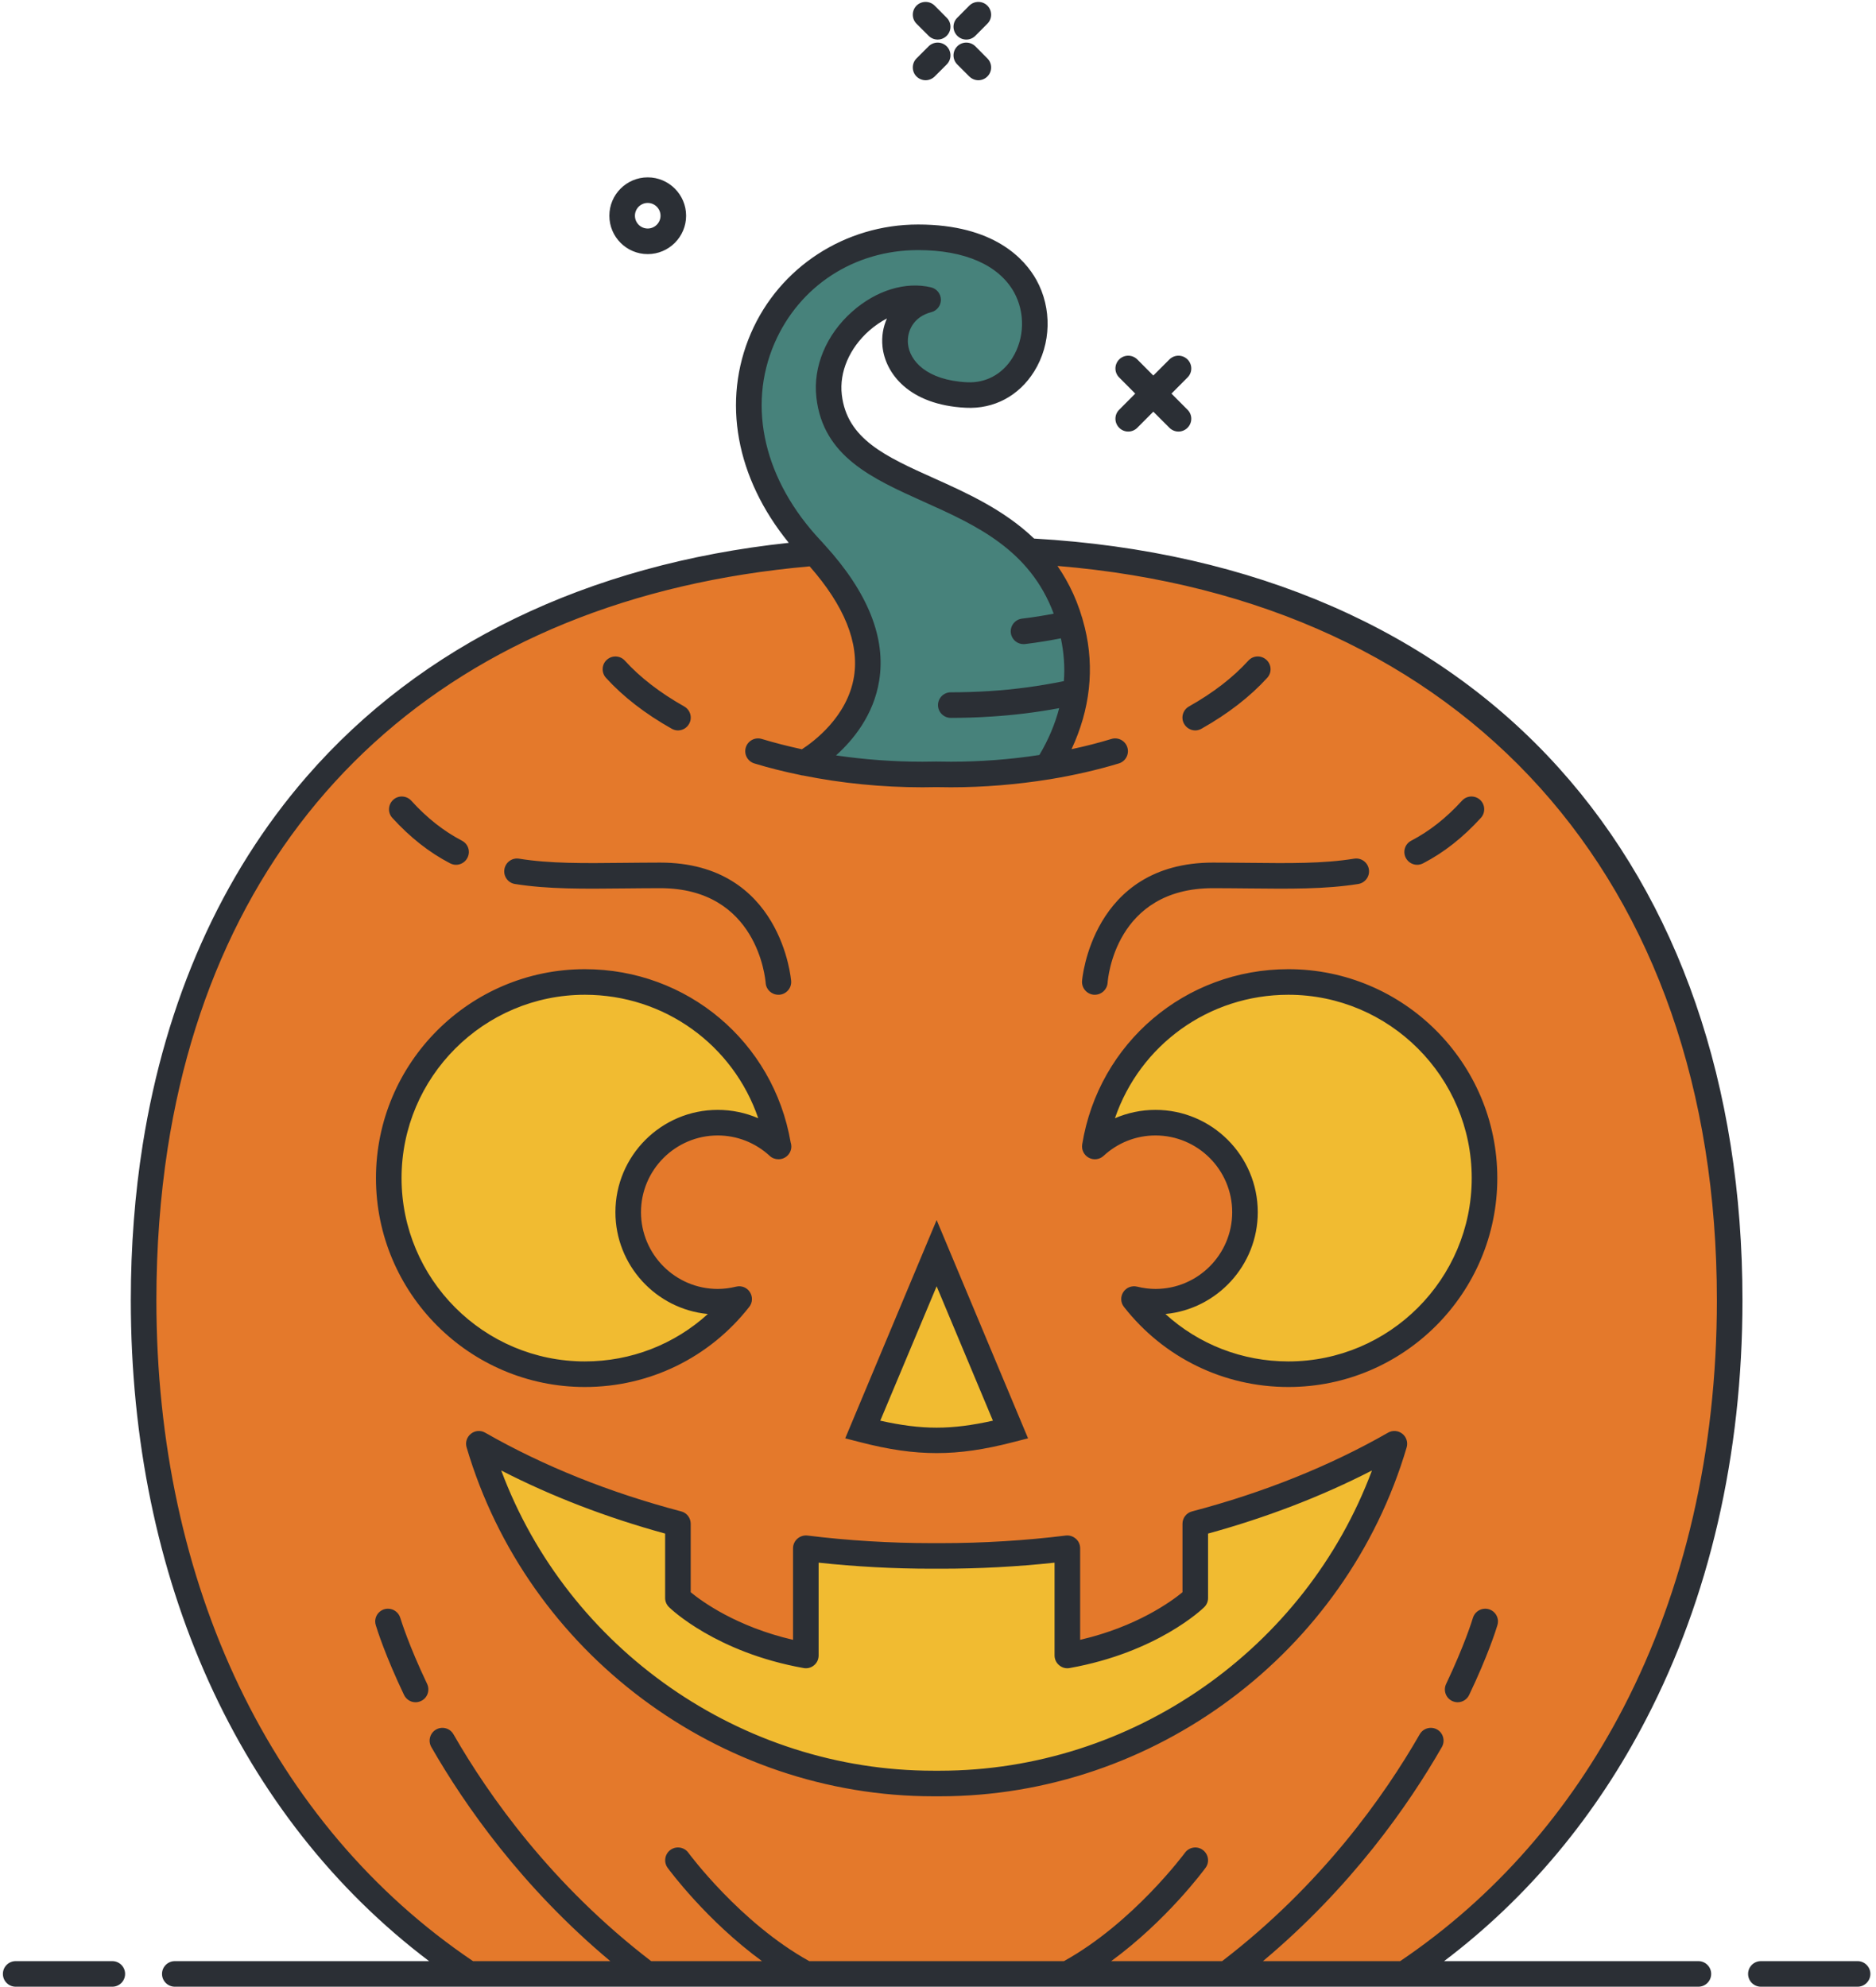 <?xml version="1.0" encoding="UTF-8" standalone="no"?>
<svg width="220px" height="233px" viewBox="0 0 220 233" version="1.1" xmlns="http://www.w3.org/2000/svg" xmlns:xlink="http://www.w3.org/1999/xlink">
    <!-- Generator: Sketch 39.1 (31720) - http://www.bohemiancoding.com/sketch -->
    <title>Slice 1</title>
    <desc>Created with Sketch.</desc>
    <defs></defs>
    <g id="Page-1" stroke="none" stroke-width="1" fill="none" fill-rule="evenodd">
        <path d="M72.173,77.489 C71.923,77.489 71.682,77.582 71.496,77.751 C71.3,77.927 71.186,78.17 71.174,78.435 C71.162,78.702 71.253,78.958 71.431,79.155 C73.41,81.331 75.962,83.306 79.015,85.024 C79.172,85.113 79.34,85.16 79.5,85.16 C79.864,85.16 80.198,84.964 80.372,84.649 C80.645,84.168 80.474,83.558 79.992,83.284 C77.117,81.663 74.733,79.823 72.91,77.816 C72.722,77.608 72.454,77.489 72.173,77.489 L72.173,77.489 Z M147.496,77.486 C147.213,77.486 146.953,77.603 146.761,77.815 C144.926,79.834 142.542,81.675 139.675,83.286 C139.196,83.559 139.024,84.168 139.294,84.642 C139.477,84.961 139.813,85.16 140.17,85.16 C140.33,85.16 140.498,85.113 140.653,85.025 C143.708,83.306 146.26,81.331 148.24,79.154 C148.42,78.957 148.512,78.704 148.5,78.439 C148.487,78.173 148.372,77.928 148.175,77.752 C147.985,77.58 147.744,77.486 147.496,77.486 L147.496,77.486 Z M47.115,93.909 C46.867,93.909 46.63,94.001 46.448,94.168 C46.039,94.544 46.007,95.178 46.378,95.581 C48.448,97.849 50.621,99.557 53.021,100.806 C53.165,100.878 53.33,100.92 53.48,100.92 C53.851,100.92 54.198,100.709 54.365,100.383 C54.493,100.14 54.518,99.87 54.438,99.619 C54.358,99.365 54.182,99.158 53.941,99.035 C51.726,97.875 49.737,96.306 47.86,94.236 C47.67,94.029 47.397,93.909 47.115,93.909 L47.115,93.909 Z M172.557,93.909 C172.276,93.909 172.008,94.028 171.821,94.235 C169.929,96.31 167.938,97.878 165.732,99.033 C165.233,99.289 165.047,99.881 165.305,100.382 C165.479,100.711 165.82,100.92 166.19,100.92 C166.34,100.92 166.505,100.878 166.655,100.803 C169.041,99.567 171.213,97.859 173.291,95.583 C173.665,95.175 173.638,94.541 173.231,94.168 C173.048,94.002 172.807,93.909 172.557,93.909 L172.557,93.909 Z M77.42,103.66 C88.948,103.66 90.185,114.042 90.288,115.225 C90.322,115.755 90.757,116.16 91.28,116.16 L91.39,116.16 C91.905,116.121 92.321,115.643 92.281,115.096 C92.271,114.961 91.132,101.66 77.42,101.66 C76.435,101.66 75.468,101.669 74.522,101.678 L73.038,101.691 C71.787,101.705 70.582,101.718 69.417,101.718 C66.755,101.718 63.647,101.655 60.78,101.194 C60.728,101.185 60.677,101.181 60.625,101.181 C60.143,101.181 59.72,101.545 59.644,102.028 C59.602,102.294 59.664,102.56 59.82,102.777 C59.975,102.992 60.205,103.134 60.468,103.176 C63.468,103.652 66.546,103.717 69.427,103.717 C70.602,103.717 71.813,103.704 73.07,103.691 L74.544,103.678 C75.481,103.669 76.439,103.66 77.42,103.66 L77.42,103.66 Z M142.25,101.66 C128.545,101.66 127.399,114.961 127.389,115.095 C127.355,115.641 127.776,116.121 128.326,116.161 L128.39,116.16 C128.912,116.16 129.352,115.748 129.392,115.222 C129.422,114.755 130.293,103.66 142.25,103.66 C143.235,103.66 144.202,103.669 145.144,103.678 L146.603,103.691 C147.861,103.704 149.074,103.717 150.249,103.717 C153.131,103.717 156.209,103.652 159.201,103.176 C159.466,103.134 159.699,102.991 159.857,102.775 C160.015,102.558 160.078,102.293 160.036,102.029 C159.959,101.545 159.534,101.181 159.047,101.181 C158.995,101.181 158.941,101.185 158.888,101.194 C156.031,101.655 152.92,101.718 150.254,101.718 C149.088,101.718 147.881,101.705 146.629,101.691 L145.15,101.678 C144.207,101.669 143.242,101.66 142.25,101.66 L142.25,101.66 Z M68.59,114.16 C55.356,114.16 44.59,124.926 44.59,138.16 C44.59,151.393 55.356,162.16 68.59,162.16 C76.003,162.16 82.884,158.807 87.466,152.961 C87.734,152.627 87.754,152.163 87.52,151.802 C87.34,151.515 87.03,151.347 86.689,151.347 C86.608,151.347 86.527,151.357 86.448,151.376 C85.673,151.564 84.907,151.66 84.17,151.66 C78.932,151.66 74.67,147.398 74.67,142.16 C74.67,136.922 78.932,132.66 84.17,132.66 C86.552,132.66 88.839,133.559 90.609,135.192 C90.788,135.359 91.026,135.45 91.28,135.45 C91.851,135.45 92.3,135.001 92.3,134.45 C92.3,134.342 92.282,134.238 92.246,134.129 C90.242,122.527 80.301,114.16 68.59,114.16 L68.59,114.16 Z M132.991,151.347 C132.649,151.347 132.334,151.517 132.149,151.802 C131.916,152.163 131.936,152.627 132.201,152.957 C136.786,158.807 143.669,162.16 151.09,162.16 C164.323,162.16 175.09,151.393 175.09,138.16 C175.09,124.926 164.323,114.16 151.09,114.16 C139.255,114.16 129.293,122.626 127.404,134.29 C127.337,134.711 127.542,135.129 127.916,135.329 C128.065,135.412 128.229,135.454 128.395,135.454 C128.646,135.454 128.887,135.361 129.073,135.191 C130.83,133.56 133.114,132.66 135.5,132.66 C140.738,132.66 145,136.922 145,142.16 C145,147.398 140.738,151.66 135.5,151.66 C134.759,151.66 133.995,151.564 133.23,151.375 C133.153,151.357 133.072,151.347 132.991,151.347 L132.991,151.347 Z M100.915,168.626 C104.339,169.514 107.091,169.91 109.84,169.91 C112.582,169.91 115.331,169.514 118.754,168.626 L119.875,168.339 L109.84,144.374 L99.805,168.34 L100.915,168.626 L100.915,168.626 Z M45.5,189.16 C44.949,189.16 44.5,189.609 44.5,190.16 C44.5,190.259 44.518,190.364 44.554,190.471 C44.598,190.618 45.54,193.751 47.831,198.554 C48.002,198.909 48.347,199.13 48.73,199.13 C48.877,199.13 49.023,199.096 49.165,199.029 C49.407,198.915 49.587,198.716 49.676,198.464 C49.765,198.211 49.751,197.936 49.637,197.691 C47.661,193.546 46.71,190.672 46.466,189.89 C46.334,189.453 45.939,189.16 45.5,189.16 L45.5,189.16 Z M174.17,189.16 C173.731,189.16 173.335,189.453 173.208,189.874 C173.204,189.893 172.322,192.887 170.042,197.694 C169.924,197.939 169.91,198.213 170,198.467 C170.089,198.717 170.268,198.916 170.503,199.028 C170.647,199.096 170.793,199.13 170.94,199.13 C171.324,199.13 171.676,198.906 171.836,198.56 C174.167,193.684 175.101,190.521 175.11,190.49 C175.152,190.364 175.17,190.259 175.17,190.16 C175.17,189.609 174.721,189.16 174.17,189.16 L174.17,189.16 Z M56.154,168.317 C55.933,168.317 55.715,168.393 55.54,168.532 C55.214,168.79 55.08,169.207 55.198,169.594 C62.238,193.481 84.551,210.16 109.46,210.16 L110.21,210.16 C135.115,210.16 157.432,193.48 164.48,169.598 C164.594,169.206 164.46,168.786 164.14,168.532 C163.964,168.393 163.744,168.317 163.52,168.317 C163.344,168.317 163.172,168.363 163.022,168.451 C156.155,172.381 148.383,175.503 139.917,177.733 C139.476,177.847 139.17,178.244 139.17,178.7 L139.17,186.966 L138.988,187.115 C137.539,188.309 133.449,191.251 126.783,192.797 L126.17,192.939 L126.17,181.57 C126.17,181.28 126.048,181.011 125.836,180.831 C125.645,180.663 125.4,180.57 125.159,180.57 C125.122,180.57 125.085,180.572 125.049,180.576 C120.234,181.169 115.301,181.47 110.39,181.47 L109.28,181.47 C104.365,181.47 99.435,181.169 94.629,180.576 C94.594,180.572 94.556,180.57 94.518,180.57 C94.269,180.57 94.028,180.661 93.839,180.826 C93.624,181.015 93.5,181.286 93.5,181.57 L93.5,192.939 L92.887,192.797 C86.221,191.251 82.131,188.309 80.682,187.115 L80.5,186.966 L80.5,178.7 C80.5,178.242 80.198,177.845 79.766,177.734 C71.312,175.51 63.537,172.388 56.652,168.454 C56.498,168.363 56.327,168.317 56.154,168.317 L56.154,168.317 Z M146.734,230.49 L147.789,229.607 C158.206,220.882 164.886,211.209 168.656,204.632 C168.929,204.152 168.765,203.537 168.29,203.263 C168.141,203.178 167.97,203.133 167.797,203.133 C167.436,203.133 167.102,203.326 166.924,203.637 C162.768,210.879 155.352,221.397 143.624,230.387 L143.489,230.49 L128.78,230.49 L130.015,229.587 C136.529,224.821 140.931,218.809 140.972,218.751 C141.133,218.534 141.196,218.276 141.157,218.016 C141.117,217.749 140.974,217.514 140.755,217.354 C140.584,217.227 140.385,217.161 140.176,217.161 C139.856,217.161 139.553,217.316 139.364,217.575 C139.104,217.924 133.051,225.976 125.012,230.427 L124.899,230.49 L94.771,230.49 L94.658,230.427 C86.463,225.889 80.355,217.625 80.303,217.547 C80.129,217.313 79.825,217.161 79.505,217.161 C79.291,217.161 79.088,217.227 78.915,217.353 C78.471,217.678 78.372,218.302 78.694,218.746 C78.74,218.809 83.141,224.821 89.655,229.587 L90.89,230.49 L76.19,230.49 L76.056,230.387 C64.314,221.386 56.899,210.873 52.746,203.639 C52.568,203.326 52.237,203.133 51.881,203.133 C51.709,203.133 51.539,203.178 51.388,203.264 C51.156,203.396 50.989,203.612 50.918,203.87 C50.848,204.129 50.882,204.4 51.015,204.633 C54.785,211.211 61.468,220.885 71.891,229.607 L72.947,230.49 L55.317,230.49 L55.19,230.404 C31.454,214.382 17.84,185.983 17.84,152.49 C17.84,146.336 18.286,140.318 19.166,134.604 C25.376,94.64 52.982,69.606 94.906,65.922 L95.158,65.9 L95.325,66.09 C99.498,70.836 101.287,75.32 100.644,79.418 C99.845,84.378 95.595,87.463 94.311,88.29 L94.137,88.403 L93.934,88.359 C92.244,87.991 90.646,87.581 89.185,87.138 C89.091,87.11 88.994,87.095 88.896,87.095 C88.459,87.095 88.065,87.387 87.938,87.805 C87.778,88.332 88.078,88.891 88.605,89.051 C90.291,89.565 92.092,90.018 93.96,90.4 C94.112,90.443 94.165,90.45 94.19,90.45 C98.805,91.369 103.475,91.83 108.17,91.83 C108.736,91.83 109.303,91.82 109.79,91.81 C110.376,91.82 110.933,91.83 111.5,91.83 C115.276,91.83 119.129,91.519 122.951,90.906 L123.17,91.382 L123.082,90.89 C125.935,90.412 128.603,89.798 131.065,89.051 C131.592,88.891 131.892,88.332 131.731,87.805 C131.604,87.387 131.21,87.095 130.773,87.095 C130.676,87.095 130.579,87.11 130.485,87.138 C128.995,87.592 127.406,88 125.764,88.349 L124.782,88.558 L125.207,87.648 C127.355,83.055 127.869,78.375 126.734,73.738 C126.096,71.104 125.071,68.787 123.598,66.654 L122.998,65.784 L124.051,65.871 C172.033,69.847 201.84,103.038 201.84,152.49 C201.84,169.98 198.038,186.568 190.844,200.46 C184.433,212.844 175.563,222.919 164.479,230.404 L164.353,230.49 L146.734,230.49 L146.734,230.49 Z" id="Fill-21" fill="#E4792B"></path>
        <path d="M111.5,89.83 C110.986,89.83 110.463,89.821 109.888,89.811 C109.266,89.82 108.723,89.83 108.17,89.83 C104.789,89.83 101.356,89.579 97.968,89.085 L96.911,88.93 L97.707,88.217 C99.591,86.529 101.971,83.691 102.606,79.76 C103.399,74.897 101.301,69.687 96.37,64.277 L96.651,63.839 L96.267,64.163 C96.114,63.988 96.019,63.876 95.907,63.764 C89.127,56.566 87.059,47.713 90.361,40.071 C93.36,33.137 99.989,28.83 107.66,28.83 C113.333,28.83 117.483,30.679 119.356,34.036 C120.753,36.574 120.674,39.791 119.155,42.234 C117.932,44.206 115.952,45.338 113.722,45.338 C113.61,45.338 113.498,45.335 113.385,45.329 C108.257,45.073 106.192,42.508 105.982,40.389 C105.811,38.709 106.704,36.738 109.085,36.126 C109.53,36.013 109.84,35.612 109.84,35.15 C109.833,34.692 109.518,34.293 109.074,34.186 C108.507,34.052 107.913,33.984 107.307,33.984 C104.903,33.984 102.404,35.024 100.271,36.914 C97.344,39.506 95.835,43.116 96.236,46.572 C96.995,53.194 102.6,55.715 108.535,58.384 C114.732,61.164 121.14,64.039 124.038,71.795 L124.246,72.352 L123.662,72.461 C122.626,72.655 121.37,72.877 119.908,73.047 C119.646,73.079 119.409,73.213 119.243,73.424 C119.078,73.634 119.004,73.896 119.036,74.159 C119.096,74.662 119.523,75.04 120.03,75.04 C120.044,75.04 120.111,75.039 120.13,75.036 C121.815,74.834 123.251,74.573 124.316,74.369 L124.798,74.277 L124.899,74.757 C125.268,76.505 125.388,78.242 125.258,79.919 L125.229,80.295 L124.859,80.37 C121.887,80.975 118.993,81.36 116.012,81.549 C114.484,81.642 112.966,81.69 111.5,81.69 C110.949,81.69 110.5,82.138 110.5,82.69 C110.5,83.241 110.949,83.69 111.5,83.69 C113.068,83.69 114.628,83.639 116.137,83.541 C118.837,83.373 121.448,83.052 124.119,82.558 L124.89,82.416 L124.694,83.175 C124.206,85.069 123.407,86.959 122.32,88.795 L122.2,88.998 L121.966,89.034 C118.544,89.562 115.022,89.83 111.5,89.83" id="Fill-22" fill="#47827B"></path>
        <path d="M68.59,160.16 C56.459,160.16 46.59,150.291 46.59,138.16 C46.59,126.029 56.459,116.16 68.59,116.16 C78.002,116.16 86.362,122.115 89.393,130.978 L89.757,132.044 L88.723,131.599 C87.271,130.976 85.74,130.66 84.17,130.66 C77.829,130.66 72.67,135.819 72.67,142.16 C72.67,148.118 77.136,153.037 83.057,153.602 L84.183,153.71 L83.346,154.47 C79.307,158.139 74.066,160.16 68.59,160.16 L68.59,160.16 Z M151.09,160.16 C145.604,160.16 140.363,158.139 136.333,154.469 L135.499,153.71 L136.623,153.602 C142.441,153.046 147,148.02 147,142.16 C147,135.819 141.841,130.66 135.5,130.66 C133.93,130.66 132.398,130.976 130.947,131.599 L129.913,132.044 L130.277,130.978 C133.307,122.115 141.671,116.16 151.09,116.16 C163.221,116.16 173.09,126.029 173.09,138.16 C173.09,150.291 163.221,160.16 151.09,160.16 L151.09,160.16 Z M109.835,167.927 C107.776,167.927 105.706,167.672 103.122,167.098 L102.538,166.968 L109.84,149.556 L117.132,166.968 L116.548,167.098 C113.964,167.672 111.894,167.927 109.835,167.927 L109.835,167.927 Z M109.46,208.16 C86.795,208.16 66.24,193.88 58.311,172.625 L57.86,171.414 L59.008,172.005 C64.846,175.008 71.281,177.485 78.132,179.368 L78.5,179.468 L78.5,187.41 C78.5,187.673 78.612,187.931 78.807,188.12 C78.865,188.178 84.07,193.296 94.328,195.128 C94.389,195.139 94.449,195.144 94.508,195.144 C94.742,195.144 94.968,195.061 95.145,194.909 C95.373,194.722 95.5,194.444 95.5,194.14 L95.5,182.703 L96.053,182.763 C100.419,183.232 104.869,183.47 109.28,183.47 L110.39,183.47 C114.801,183.47 119.251,183.232 123.617,182.763 L124.17,182.703 L124.17,194.14 C124.17,194.438 124.3,194.717 124.528,194.904 C124.714,195.063 124.932,195.144 125.163,195.144 C125.221,195.144 125.281,195.139 125.34,195.128 C135.61,193.296 140.814,188.178 140.866,188.127 C141.062,187.938 141.17,187.679 141.17,187.41 L141.17,179.468 L141.538,179.368 C148.389,177.485 154.824,175.008 160.662,172.005 L161.81,171.414 L161.358,172.625 C153.43,193.88 132.875,208.16 110.21,208.16 L109.46,208.16 L109.46,208.16 Z" id="Fill-23" fill="#F1BB31"></path>
        <path d="M13.17,229.99 L1.84,229.99 C1.01,229.99 0.34,230.66 0.34,231.49 C0.34,232.32 1.01,232.99 1.84,232.99 L13.17,232.99 C14,232.99 14.67,232.32 14.67,231.49 C14.67,230.66 14,229.99 13.17,229.99 L13.17,229.99 Z M46.94,189.73 C46.75,189.1 46.16,188.66 45.5,188.66 C44.67,188.66 44,189.33 44,190.16 C44,190.32 44.03,190.48 44.08,190.63 C44.22,191.1 45.2,194.2 47.38,198.77 C47.64,199.31 48.17,199.63 48.73,199.63 C48.95,199.63 49.17,199.58 49.38,199.48 C50.13,199.13 50.44,198.23 50.09,197.48 C47.95,192.99 47.04,190.05 46.94,189.73 L46.94,189.73 Z M52.79,101.25 C53.01,101.36 53.25,101.42 53.48,101.42 C54.02,101.42 54.55,101.12 54.81,100.61 C55.2,99.87 54.91,98.97 54.17,98.59 C52.03,97.47 50.08,95.94 48.23,93.9 C47.67,93.29 46.72,93.24 46.11,93.8 C45.5,94.36 45.45,95.31 46.01,95.92 C48.11,98.22 50.33,99.97 52.79,101.25 L52.79,101.25 Z M74.46,25.3 C74.46,26.13 75.13,26.8 75.96,26.8 C76.78,26.8 77.46,26.13 77.46,25.3 C77.46,24.47 76.78,23.8 75.96,23.8 C75.13,23.8 74.46,24.47 74.46,25.3 L74.46,25.3 Z M71.46,25.3 C71.46,22.82 73.47,20.8 75.96,20.8 C78.44,20.8 80.46,22.82 80.46,25.3 C80.46,27.78 78.44,29.8 75.96,29.8 C73.47,29.8 71.46,27.78 71.46,25.3 L71.46,25.3 Z M78.77,85.46 C79,85.59 79.25,85.66 79.5,85.66 C80.03,85.66 80.54,85.38 80.81,84.89 C81.22,84.17 80.96,83.26 80.24,82.85 C77.42,81.26 75.07,79.45 73.28,77.48 C72.73,76.87 71.78,76.82 71.16,77.38 C70.55,77.93 70.51,78.88 71.06,79.49 C73.07,81.7 75.66,83.71 78.77,85.46 L78.77,85.46 Z M68.59,159.66 C73.99,159.66 79.08,157.67 83.01,154.1 C76.93,153.52 72.17,148.38 72.17,142.16 C72.17,135.54 77.55,130.16 84.17,130.16 C85.82,130.16 87.43,130.5 88.92,131.14 C85.99,122.57 77.94,116.66 68.59,116.66 C56.73,116.66 47.09,126.31 47.09,138.16 C47.09,150.01 56.73,159.66 68.59,159.66 L68.59,159.66 Z M68.59,162.66 C55.08,162.66 44.09,151.67 44.09,138.16 C44.09,124.65 55.08,113.66 68.59,113.66 C80.58,113.66 90.69,122.18 92.72,133.97 C92.77,134.12 92.8,134.28 92.8,134.45 C92.8,135.28 92.13,135.95 91.3,135.95 L91.28,135.95 C90.91,135.95 90.55,135.82 90.27,135.56 C88.59,134.01 86.43,133.16 84.17,133.16 C79.21,133.16 75.17,137.2 75.17,142.16 C75.17,147.12 79.21,151.16 84.17,151.16 C84.87,151.16 85.59,151.07 86.33,150.89 C86.95,150.74 87.6,150.99 87.94,151.53 C88.29,152.07 88.26,152.77 87.86,153.27 C83.18,159.24 76.15,162.66 68.59,162.66 L68.59,162.66 Z M60.39,103.67 C64.3,104.29 68.43,104.24 73.21,104.19 C74.57,104.18 75.97,104.16 77.42,104.16 C88.83,104.16 89.75,114.81 89.79,115.27 C89.84,116.06 90.5,116.66 91.28,116.66 L91.39,116.66 C92.21,116.6 92.84,115.88 92.78,115.06 C92.77,114.92 91.66,101.16 77.42,101.16 C75.96,101.16 74.54,101.18 73.17,101.19 C68.53,101.24 64.52,101.29 60.86,100.7 C60.05,100.57 59.28,101.13 59.15,101.95 C59.02,102.77 59.57,103.54 60.39,103.67 L60.39,103.67 Z M108.55,9.41 C108.93,9.41 109.31,9.26 109.61,8.97 L111.02,7.56 C111.61,6.97 111.61,6.02 111.02,5.43 C110.43,4.85 109.49,4.85 108.9,5.43 L107.48,6.85 C106.9,7.43 106.9,8.39 107.48,8.97 C107.78,9.26 108.16,9.41 108.55,9.41 L108.55,9.41 Z M108.9,4.2 C109.19,4.49 109.58,4.64 109.96,4.64 C110.34,4.64 110.73,4.49 111.02,4.2 C111.61,3.61 111.61,2.66 111.02,2.08 L109.61,0.66 C109.02,0.08 108.07,0.08 107.48,0.66 C106.9,1.25 106.9,2.2 107.48,2.78 L108.9,4.2 L108.9,4.2 Z M113.67,8.97 C113.97,9.26 114.35,9.41 114.73,9.41 C115.12,9.41 115.5,9.26 115.79,8.97 C116.38,8.39 116.38,7.43 115.79,6.85 L114.38,5.43 C113.79,4.85 112.84,4.85 112.26,5.43 C111.67,6.02 111.67,6.97 112.26,7.56 L113.67,8.97 L113.67,8.97 Z M113.32,4.64 C113.7,4.64 114.09,4.49 114.38,4.2 L115.79,2.78 C116.38,2.2 116.38,1.25 115.79,0.66 C115.21,0.08 114.26,0.08 113.67,0.66 L112.26,2.08 C111.67,2.66 111.67,3.61 112.26,4.2 C112.55,4.49 112.93,4.64 113.32,4.64 L113.32,4.64 Z M103.23,166.61 C108.14,167.7 111.53,167.7 116.44,166.61 L109.84,150.85 L103.23,166.61 L103.23,166.61 Z M100.79,169.11 L99.12,168.68 L109.84,143.08 L120.56,168.68 L118.88,169.11 C115.41,170.01 112.62,170.41 109.84,170.41 C107.05,170.41 104.26,170.01 100.79,169.11 L100.79,169.11 Z M131.25,50.17 C131.54,50.46 131.92,50.61 132.31,50.61 C132.69,50.61 133.08,50.46 133.37,50.17 L135.25,48.28 L137.14,50.17 C137.43,50.46 137.82,50.61 138.2,50.61 C138.58,50.61 138.97,50.46 139.26,50.17 C139.85,49.58 139.85,48.63 139.26,48.05 L137.38,46.16 L139.26,44.27 C139.85,43.69 139.85,42.74 139.26,42.15 C138.67,41.57 137.73,41.57 137.14,42.15 L135.25,44.04 L133.37,42.15 C132.78,41.57 131.83,41.57 131.25,42.15 C130.66,42.74 130.66,43.69 131.25,44.27 L133.13,46.16 L131.25,48.05 C130.66,48.63 130.66,49.58 131.25,50.17 L131.25,50.17 Z M140.17,85.66 C140.42,85.66 140.67,85.59 140.9,85.46 C144.01,83.71 146.6,81.7 148.61,79.49 C149.17,78.88 149.12,77.93 148.51,77.38 C147.89,76.82 146.95,76.86 146.39,77.48 C144.6,79.45 142.26,81.26 139.43,82.85 C138.71,83.26 138.45,84.17 138.86,84.89 C139.14,85.38 139.65,85.66 140.17,85.66 L140.17,85.66 Z M128.29,116.66 L128.39,116.66 C129.17,116.66 129.83,116.05 129.89,115.26 C129.92,114.81 130.78,104.16 142.25,104.16 C143.7,104.16 145.11,104.18 146.46,104.19 C151.25,104.24 155.38,104.29 159.28,103.67 C160.1,103.54 160.66,102.77 160.53,101.95 C160.4,101.13 159.63,100.57 158.81,100.7 C155.16,101.29 151.14,101.24 146.5,101.19 C145.13,101.18 143.72,101.16 142.25,101.16 C128.02,101.16 126.9,114.92 126.89,115.06 C126.84,115.88 127.46,116.6 128.29,116.66 L128.29,116.66 Z M160.89,172.45 C155,175.48 148.55,177.96 141.67,179.85 L141.67,187.41 C141.67,187.81 141.51,188.2 141.22,188.48 C141,188.7 135.69,193.79 125.43,195.62 C124.99,195.7 124.55,195.58 124.21,195.29 C123.87,195.01 123.67,194.59 123.67,194.14 L123.67,183.26 C119.3,183.73 114.84,183.97 110.39,183.97 L109.28,183.97 C104.83,183.97 100.37,183.73 96,183.26 L96,194.14 C96,194.59 95.81,195.01 95.47,195.29 C95.13,195.58 94.68,195.7 94.24,195.62 C83.99,193.79 78.68,188.7 78.46,188.48 C78.17,188.2 78,187.81 78,187.41 L78,179.85 C71.12,177.96 64.67,175.48 58.78,172.45 C66.58,193.36 86.91,207.66 109.46,207.66 L110.21,207.66 C132.77,207.66 153.09,193.36 160.89,172.45 L160.89,172.45 Z M164.45,168.14 C164.93,168.52 165.13,169.15 164.96,169.74 C157.85,193.83 135.34,210.66 110.21,210.66 L109.46,210.66 C84.33,210.66 61.82,193.83 54.72,169.74 C54.54,169.15 54.75,168.52 55.23,168.14 C55.71,167.76 56.37,167.71 56.9,168.02 C63.76,171.94 71.49,175.04 79.89,177.25 C80.55,177.42 81,178.02 81,178.7 L81,186.73 C82.3,187.8 86.36,190.77 93,192.31 L93,181.57 C93,181.14 93.19,180.73 93.51,180.45 C93.83,180.17 94.26,180.03 94.69,180.08 C99.47,180.67 104.38,180.97 109.28,180.97 L110.39,180.97 C115.29,180.97 120.2,180.67 124.99,180.08 C125.41,180.03 125.84,180.17 126.16,180.45 C126.49,180.73 126.67,181.14 126.67,181.57 L126.67,192.31 C133.31,190.77 137.37,187.8 138.67,186.73 L138.67,178.7 C138.67,178.02 139.13,177.42 139.79,177.25 C148.18,175.04 155.92,171.94 162.77,168.02 C163.3,167.71 163.97,167.76 164.45,168.14 L164.45,168.14 Z M172.59,138.16 C172.59,126.31 162.94,116.66 151.09,116.66 C141.73,116.66 133.68,122.57 130.75,131.14 C132.24,130.5 133.85,130.16 135.5,130.16 C142.12,130.16 147.5,135.54 147.5,142.16 C147.5,148.38 142.74,153.52 136.67,154.1 C140.59,157.67 145.68,159.66 151.09,159.66 C162.94,159.66 172.59,150.01 172.59,138.16 L172.59,138.16 Z M175.59,138.16 C175.59,151.67 164.6,162.66 151.09,162.66 C143.52,162.66 136.49,159.24 131.81,153.27 C131.41,152.77 131.38,152.07 131.73,151.53 C132.08,150.99 132.73,150.74 133.35,150.89 C134.08,151.07 134.81,151.16 135.5,151.16 C140.47,151.16 144.5,147.12 144.5,142.16 C144.5,137.2 140.47,133.16 135.5,133.16 C133.24,133.16 131.08,134.01 129.41,135.56 C128.94,135.99 128.24,136.08 127.68,135.77 C127.12,135.47 126.81,134.84 126.91,134.21 C128.84,122.3 139.01,113.66 151.09,113.66 C164.6,113.66 175.59,124.65 175.59,138.16 L175.59,138.16 Z M166.19,101.42 C166.42,101.42 166.66,101.36 166.88,101.25 C169.35,99.97 171.56,98.22 173.66,95.92 C174.22,95.31 174.18,94.36 173.57,93.8 C172.95,93.24 172,93.29 171.45,93.9 C169.59,95.94 167.64,97.47 165.5,98.59 C164.76,98.97 164.48,99.87 164.86,100.61 C165.13,101.12 165.65,101.42 166.19,101.42 L166.19,101.42 Z M174.17,188.66 C173.51,188.66 172.92,189.1 172.73,189.73 C172.64,190.05 171.72,192.99 169.59,197.48 C169.23,198.23 169.55,199.13 170.29,199.48 C170.5,199.58 170.72,199.63 170.94,199.63 C171.5,199.63 172.04,199.31 172.29,198.77 C174.47,194.21 175.45,191.11 175.59,190.63 C175.64,190.48 175.67,190.32 175.67,190.16 C175.67,189.33 175,188.66 174.17,188.66 L174.17,188.66 Z M190.4,200.23 C197.52,186.48 201.34,170.21 201.34,152.49 C201.34,103.04 171.8,70.33 124.01,66.37 C125.39,68.37 126.52,70.73 127.22,73.62 C128.38,78.36 127.83,83.22 125.66,87.86 C127.26,87.52 128.83,87.12 130.34,86.66 C131.13,86.42 131.97,86.87 132.21,87.66 C132.45,88.45 132,89.29 131.21,89.53 C128.67,90.3 125.99,90.91 123.22,91.37 C123.16,91.39 123.09,91.39 123.03,91.4 C119.29,92 115.41,92.33 111.5,92.33 C110.93,92.33 110.37,92.32 109.8,92.31 C109.31,92.32 108.74,92.33 108.17,92.33 C103.4,92.33 98.66,91.85 94.19,90.95 C94.08,90.95 93.96,90.92 93.86,90.89 C92,90.51 90.2,90.06 88.46,89.53 C87.67,89.29 87.22,88.45 87.46,87.66 C87.7,86.87 88.54,86.42 89.33,86.66 C90.85,87.12 92.43,87.52 94.04,87.87 C95.39,87 99.39,84.06 100.15,79.34 C100.77,75.39 99.02,71.05 94.95,66.42 C52.96,70.11 25.8,95.17 19.66,134.68 C18.79,140.33 18.34,146.27 18.34,152.49 C18.34,185.85 31.87,214.06 55.47,229.99 L71.57,229.99 C61.22,221.33 54.5,211.72 50.58,204.88 C50.17,204.16 50.42,203.24 51.14,202.83 C51.86,202.42 52.77,202.67 53.18,203.39 C57.33,210.62 64.71,221.06 76.36,229.99 L89.36,229.99 C82.88,225.25 78.51,219.35 78.29,219.04 C77.81,218.38 77.95,217.44 78.62,216.95 C79.29,216.46 80.23,216.61 80.72,217.27 C80.78,217.36 86.81,225.51 94.9,229.99 L124.77,229.99 C132.88,225.5 138.9,217.36 138.96,217.28 C139.45,216.61 140.39,216.46 141.05,216.95 C141.72,217.44 141.87,218.38 141.38,219.04 C141.16,219.35 136.79,225.25 130.31,229.99 L143.32,229.99 C154.97,221.06 162.34,210.62 166.49,203.39 C166.9,202.67 167.82,202.42 168.54,202.83 C169.25,203.24 169.5,204.16 169.09,204.88 C165.17,211.72 158.45,221.33 148.11,229.99 L164.2,229.99 C175.26,222.52 184.12,212.36 190.4,200.23 L190.4,200.23 Z M96.26,63.41 C96.39,63.54 96.5,63.67 96.62,63.81 C96.66,63.85 96.71,63.89 96.74,63.94 C101.77,69.46 103.92,74.81 103.1,79.84 C102.45,83.86 100.06,86.78 98.04,88.59 C101.33,89.07 104.74,89.33 108.17,89.33 C108.72,89.33 109.26,89.32 109.8,89.31 C110.41,89.32 110.96,89.33 111.5,89.33 C115.02,89.33 118.52,89.06 121.89,88.54 C122.95,86.75 123.73,84.91 124.21,83.05 C121.56,83.54 118.91,83.87 116.17,84.04 C114.64,84.14 113.07,84.19 111.5,84.19 C110.67,84.19 110,83.51 110,82.69 C110,81.86 110.67,81.19 111.5,81.19 C113,81.19 114.51,81.14 115.98,81.05 C118.98,80.86 121.86,80.47 124.76,79.88 C124.89,78.2 124.76,76.52 124.41,74.86 C123.16,75.1 121.79,75.34 120.21,75.53 C120.15,75.54 120.09,75.54 120.03,75.54 C119.28,75.54 118.63,74.98 118.54,74.22 C118.44,73.4 119.03,72.65 119.85,72.55 C121.23,72.39 122.45,72.18 123.57,71.97 C120.76,64.45 114.46,61.59 108.33,58.84 C102.26,56.11 96.53,53.53 95.74,46.63 C95.32,43.01 96.89,39.24 99.94,36.54 C102.75,34.05 106.2,32.99 109.19,33.7 C109.86,33.86 110.33,34.46 110.34,35.15 C110.34,35.84 109.88,36.44 109.21,36.61 C107.11,37.15 106.33,38.87 106.48,40.34 C106.67,42.26 108.6,44.59 113.41,44.83 C115.6,44.94 117.54,43.89 118.73,41.97 C120.16,39.67 120.23,36.66 118.92,34.28 C117.14,31.09 113.15,29.33 107.67,29.33 L107.66,29.33 C100.19,29.33 93.74,33.52 90.82,40.27 C87.6,47.72 89.63,56.37 96.26,63.41 L96.26,63.41 Z M169.35,229.99 L199.17,229.99 C200,229.99 200.67,230.66 200.67,231.49 C200.67,232.32 200,232.99 199.17,232.99 L164.67,232.99 L164.66,232.99 L94.51,232.99 L94.5,232.99 L55.02,232.99 L55,232.99 C55,232.99 55,232.99 54.99,232.99 L20.5,232.99 C19.68,232.99 19,232.32 19,231.49 C19,230.66 19.68,229.99 20.5,229.99 L50.32,229.99 C28.03,213.15 15.34,185.2 15.34,152.49 C15.34,146.16 15.81,140.05 16.74,134.2 C19.43,117.31 25.94,102.62 35.96,91.08 C49.39,75.62 68.9,66.18 92.5,63.66 C86.31,56.06 84.63,47.03 88.06,39.08 C91.41,31.33 99.1,26.33 107.66,26.33 L107.67,26.33 C116.6,26.33 120.19,30.4 121.54,32.83 C123.38,36.14 123.28,40.35 121.28,43.56 C119.49,46.43 116.56,47.99 113.26,47.82 C106.56,47.49 103.81,43.75 103.49,40.64 C103.37,39.47 103.56,38.35 104.01,37.35 C103.29,37.72 102.59,38.2 101.93,38.78 C99.61,40.83 98.41,43.64 98.72,46.29 C99.32,51.49 103.84,53.53 109.56,56.1 C113.39,57.82 117.75,59.79 121.27,63.16 C147,64.64 168.26,73.92 182.78,90.03 C196.88,105.67 204.34,127.27 204.34,152.49 C204.34,170.69 200.41,187.42 193.06,201.58 C187.23,212.87 179.23,222.52 169.35,229.99 L169.35,229.99 Z M219.34,231.49 C219.34,232.32 218.66,232.99 217.84,232.99 L206.5,232.99 C205.67,232.99 205,232.32 205,231.49 C205,230.66 205.67,229.99 206.5,229.99 L217.84,229.99 C218.66,229.99 219.34,230.66 219.34,231.49 L219.34,231.49 Z" id="Fill-24" fill="#2B2F35"></path>
    </g>
</svg>